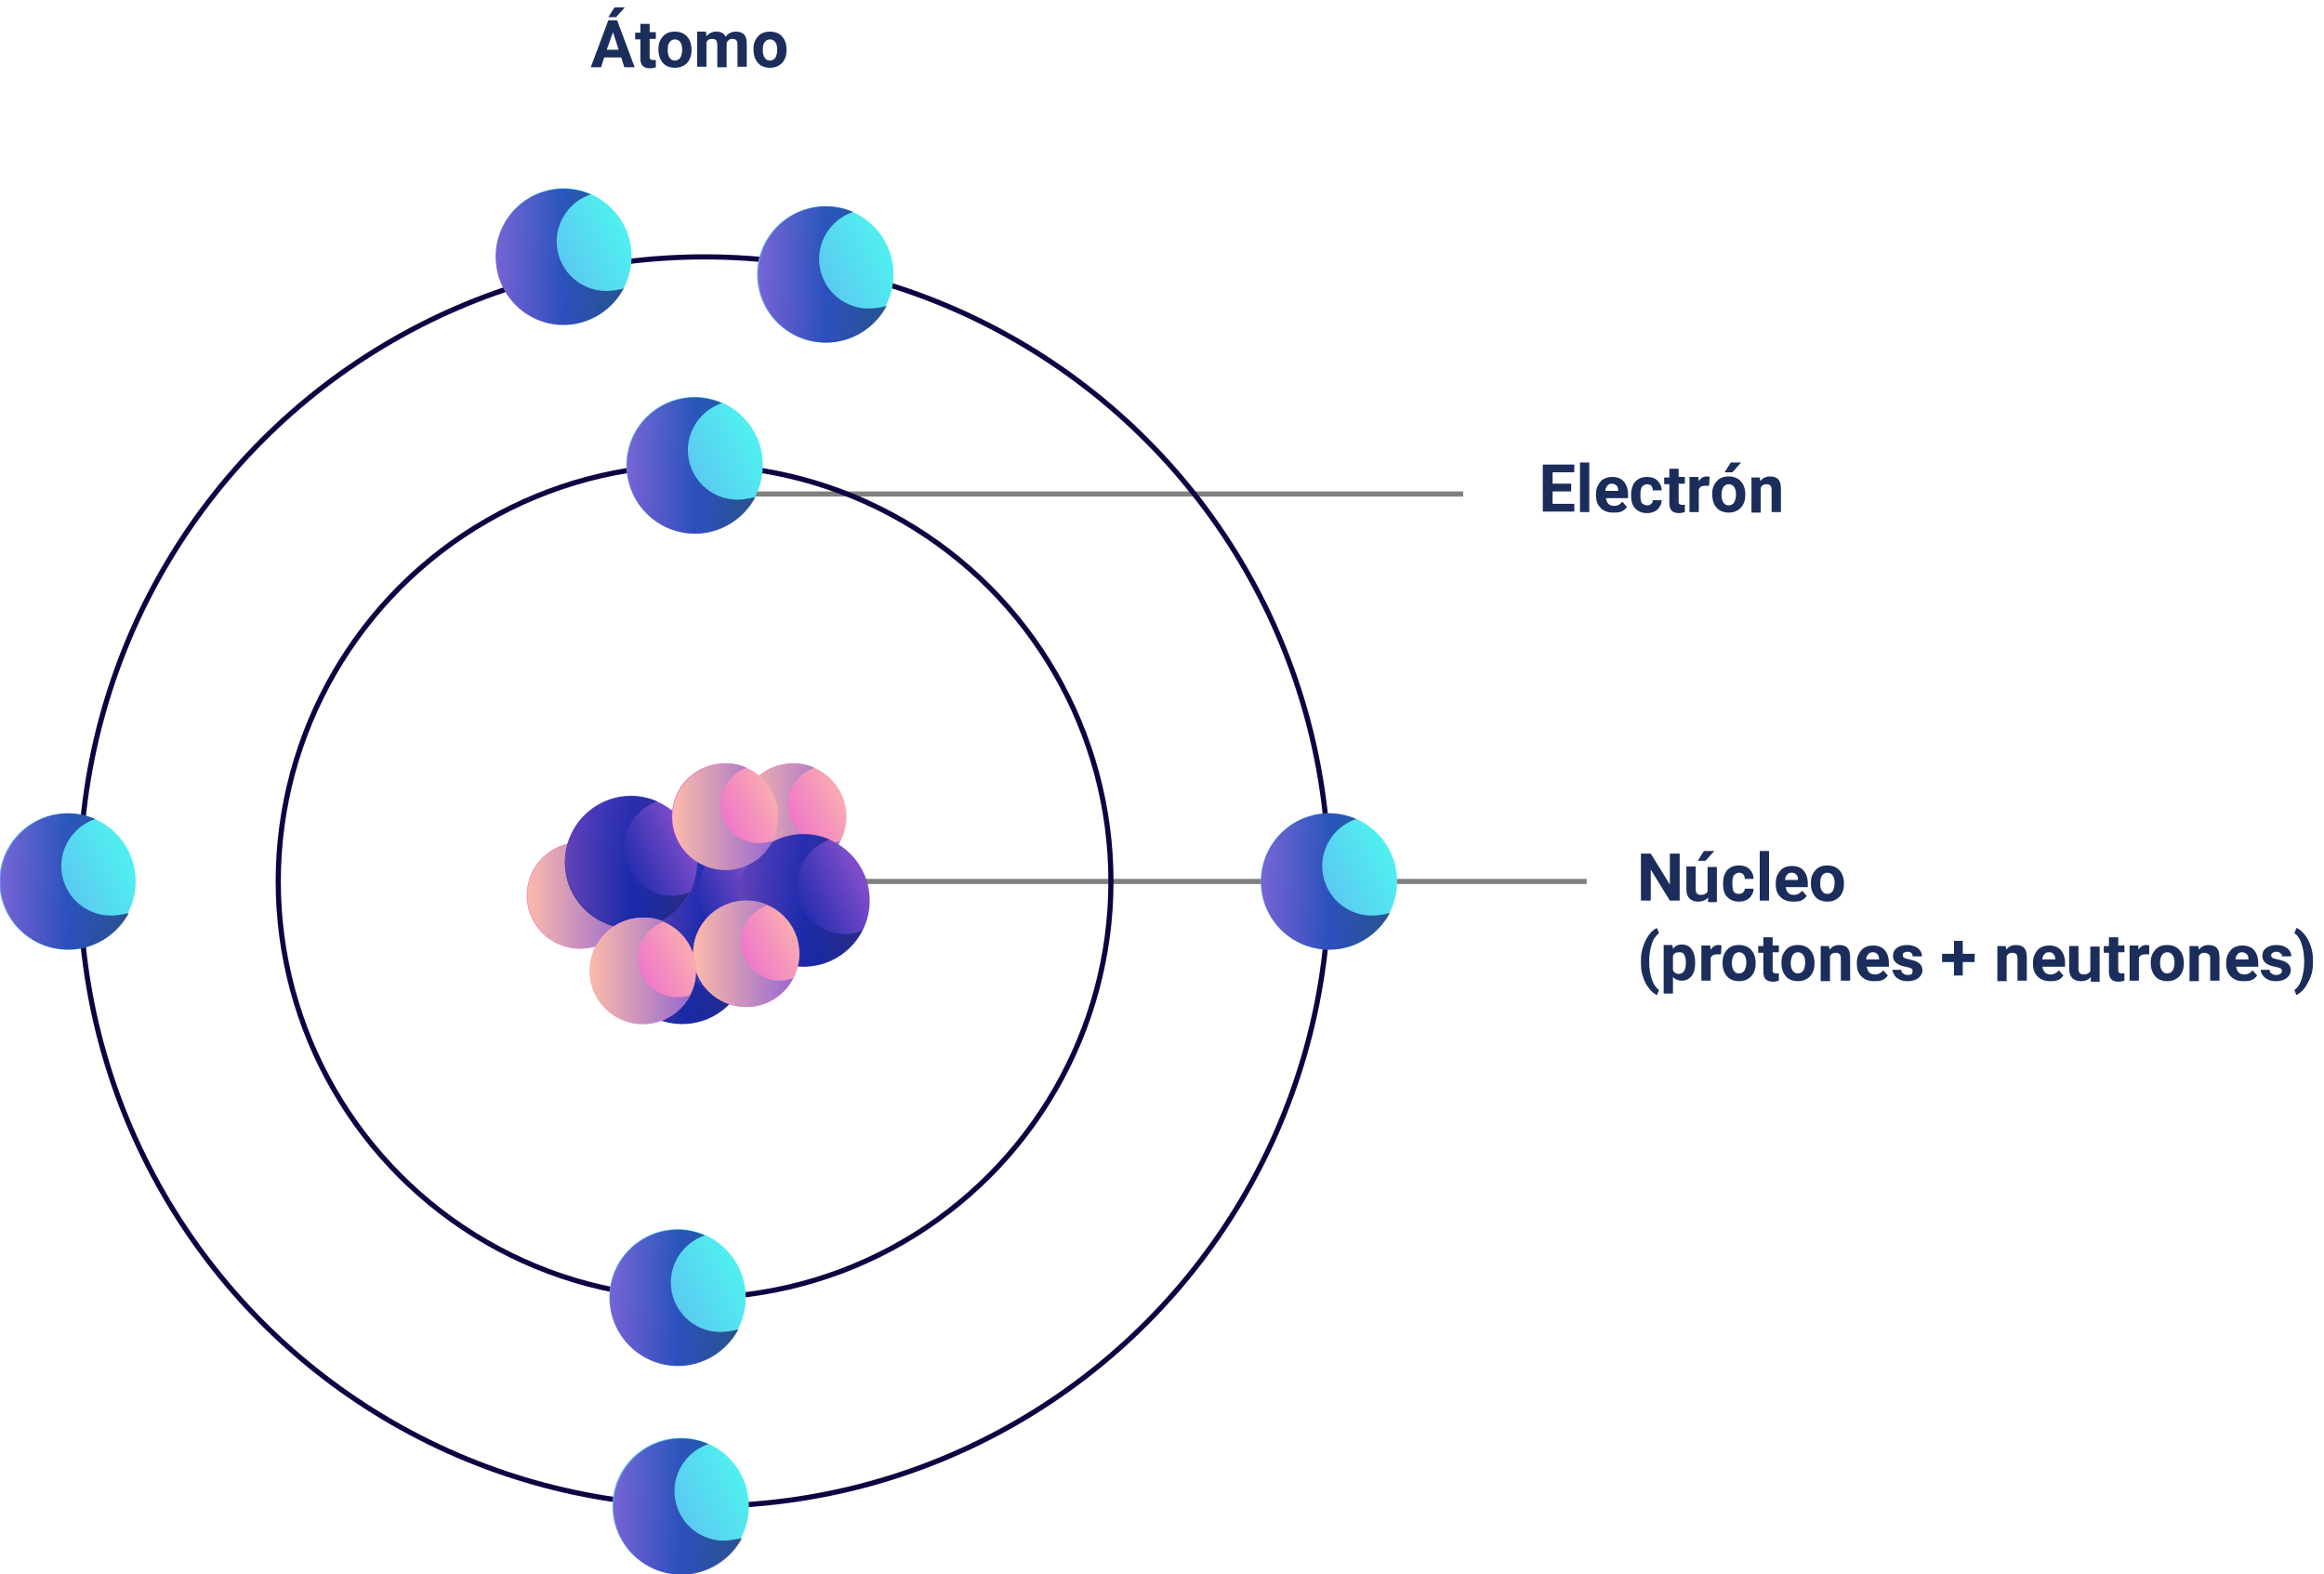 <?xml version="1.0" encoding="utf-8"?>
<!-- Generator: Adobe Illustrator 25.2.3, SVG Export Plug-In . SVG Version: 6.00 Build 0)  -->
<!DOCTYPE svg PUBLIC "-//W3C//DTD SVG 1.1//EN" "http://www.w3.org/Graphics/SVG/1.1/DTD/svg11.dtd">
<svg version="1.1" id="Capa_1" xmlns:x="http://ns.adobe.com/Extensibility/1.0/" xmlns:i="http://ns.adobe.com/AdobeIllustrator/10.0/" xmlns:graph="http://ns.adobe.com/Graphs/1.0/"
	 xmlns="http://www.w3.org/2000/svg" xmlns:xlink="http://www.w3.org/1999/xlink" x="0px" y="0px" viewBox="0 0 449.9 304.7"
	 style="enable-background:new 0 0 449.9 304.7;" xml:space="preserve">
<style type="text/css">
	.st0{enable-background:new    ;}
	.st1{fill:#1B2D5B;}
	.st2{fill:none;stroke:#808080;stroke-miterlimit:10;}
	.st3{fill:none;stroke:#100142;stroke-miterlimit:10;}
	.st4{fill:url(#Trazado_110841_1_);}
	.st5{opacity:0.75;fill:url(#Trazado_110842_1_);enable-background:new    ;}
	.st6{fill:url(#Trazado_110843_1_);}
	.st7{opacity:0.75;fill:url(#Trazado_110844_1_);enable-background:new    ;}
	.st8{fill:url(#Trazado_110845_1_);}
	.st9{opacity:0.75;fill:url(#Trazado_110846_1_);enable-background:new    ;}
	.st10{fill:url(#Trazado_110847_1_);}
	.st11{opacity:0.75;fill:url(#Trazado_110848_1_);enable-background:new    ;}
	.st12{fill:url(#Trazado_110849_1_);}
	.st13{opacity:0.75;fill:url(#Trazado_110850_1_);enable-background:new    ;}
	.st14{fill:url(#Trazado_110851_1_);}
	.st15{opacity:0.75;fill:url(#Trazado_110852_1_);enable-background:new    ;}
	.st16{fill:url(#Trazado_110853_1_);}
	.st17{opacity:0.75;fill:url(#Trazado_110854_1_);enable-background:new    ;}
	.st18{fill:url(#Elipse_4704_1_);}
	.st19{opacity:0.75;fill:url(#Trazado_110855_1_);enable-background:new    ;}
	.st20{fill:url(#Trazado_110856_1_);}
	.st21{fill:url(#Trazado_110857_1_);}
	.st22{fill:url(#Trazado_110858_1_);}
	.st23{fill:url(#Trazado_110859_1_);}
	.st24{fill:url(#Elipse_4705_1_);}
	.st25{opacity:0.75;fill:url(#Trazado_110860_1_);enable-background:new    ;}
	.st26{fill:url(#Elipse_4706_1_);}
	.st27{opacity:0.75;fill:url(#Trazado_110861_1_);enable-background:new    ;}
	.st28{fill:url(#Elipse_4707_1_);}
	.st29{opacity:0.75;fill:url(#Trazado_110862_1_);enable-background:new    ;}
	.st30{fill:url(#Trazado_110863_1_);}
	.st31{fill:url(#Trazado_110864_1_);}
	.st32{fill:url(#Trazado_110865_1_);}
	.st33{fill:url(#Trazado_110866_1_);}
	.st34{fill:url(#Trazado_110867_1_);}
	.st35{fill:url(#Trazado_110868_1_);}
</style>
<g id="Grupo_64305" transform="translate(484.366 -1194.178)">
	<g class="st0">
		<path class="st1" d="M-159.2,1368.5h-1.9l-3.7-6v6h-1.9v-9.1h1.9l3.7,6v-6h1.9V1368.5z"/>
		<path class="st1" d="M-153.7,1367.9c-0.4,0.5-1.1,0.8-1.9,0.8c-0.7,0-1.3-0.2-1.7-0.6c-0.4-0.4-0.6-1-0.6-1.8v-4.4h1.8v4.4
			c0,0.7,0.3,1.1,1,1.1c0.6,0,1-0.2,1.3-0.6v-4.8h1.8v6.8h-1.7L-153.7,1367.9z M-154.5,1358.9h2l-1.7,1.9h-1.5L-154.5,1358.9z"/>
		<path class="st1" d="M-147.7,1367.2c0.3,0,0.6-0.1,0.8-0.3c0.2-0.2,0.3-0.4,0.3-0.7h1.7c0,0.5-0.1,0.9-0.4,1.3
			c-0.2,0.4-0.6,0.7-1,0.9s-0.9,0.3-1.4,0.3c-1,0-1.7-0.3-2.3-0.9c-0.6-0.6-0.8-1.5-0.8-2.6v-0.1c0-1,0.3-1.9,0.8-2.5
			c0.6-0.6,1.3-0.9,2.3-0.9c0.8,0,1.5,0.2,2,0.7c0.5,0.5,0.8,1.1,0.8,1.9h-1.7c0-0.4-0.1-0.6-0.3-0.9c-0.2-0.2-0.5-0.3-0.8-0.3
			c-0.4,0-0.7,0.2-1,0.5c-0.2,0.3-0.3,0.8-0.3,1.5v0.2c0,0.7,0.1,1.2,0.3,1.5C-148.5,1367.1-148.2,1367.2-147.7,1367.2z"/>
		<path class="st1" d="M-141.9,1368.5h-1.8v-9.6h1.8V1368.5z"/>
		<path class="st1" d="M-137.3,1368.7c-1,0-1.8-0.3-2.4-0.9c-0.6-0.6-0.9-1.4-0.9-2.4v-0.2c0-0.7,0.1-1.3,0.4-1.8
			c0.3-0.5,0.6-1,1.1-1.2c0.5-0.3,1-0.4,1.7-0.4c0.9,0,1.7,0.3,2.2,0.9c0.5,0.6,0.8,1.4,0.8,2.5v0.7h-4.3c0.1,0.4,0.2,0.8,0.5,1.1
			s0.7,0.4,1.1,0.4c0.7,0,1.2-0.3,1.6-0.8l0.9,1c-0.3,0.4-0.6,0.7-1.1,0.9S-136.8,1368.7-137.3,1368.7z M-137.5,1363.1
			c-0.4,0-0.7,0.1-0.9,0.4c-0.2,0.2-0.4,0.6-0.4,1h2.5v-0.1c0-0.4-0.1-0.7-0.3-0.9C-136.9,1363.2-137.1,1363.1-137.5,1363.1z"/>
		<path class="st1" d="M-133.8,1365.1c0-0.7,0.1-1.3,0.4-1.8s0.6-0.9,1.1-1.2c0.5-0.3,1.1-0.4,1.7-0.4c0.9,0,1.7,0.3,2.2,0.8
			c0.6,0.6,0.9,1.3,1,2.3l0,0.5c0,1-0.3,1.9-0.9,2.5c-0.6,0.6-1.4,0.9-2.3,0.9s-1.8-0.3-2.3-0.9
			C-133.5,1367.1-133.8,1366.3-133.8,1365.1L-133.8,1365.1z M-132,1365.2c0,0.6,0.1,1.1,0.4,1.5s0.6,0.5,1,0.5c0.4,0,0.8-0.2,1-0.5
			c0.2-0.3,0.4-0.9,0.4-1.6c0-0.6-0.1-1.1-0.4-1.5c-0.2-0.3-0.6-0.5-1-0.5c-0.4,0-0.8,0.2-1,0.5C-131.9,1364-132,1364.5-132,1365.2z
			"/>
	</g>
	<g class="st0">
		<path class="st1" d="M-166.7,1380.2c0-1,0.1-1.9,0.4-2.7c0.3-0.9,0.6-1.6,1.1-2.3c0.5-0.7,1-1.1,1.6-1.4l0.4,1
			c-0.6,0.5-1.1,1.1-1.4,2.1s-0.5,2-0.5,3.3v0.2c0,1.3,0.2,2.4,0.5,3.3c0.3,0.9,0.8,1.7,1.4,2.1l-0.4,1c-0.6-0.3-1.1-0.7-1.6-1.4
			c-0.5-0.6-0.9-1.4-1.1-2.2c-0.3-0.8-0.4-1.7-0.4-2.6V1380.2z"/>
		<path class="st1" d="M-156.2,1380.6c0,1-0.2,1.9-0.7,2.5c-0.5,0.6-1.1,0.9-1.9,0.9c-0.7,0-1.2-0.2-1.7-0.7v3.2h-1.8v-9.4h1.7
			l0.1,0.7c0.4-0.5,1-0.8,1.7-0.8c0.8,0,1.5,0.3,1.9,0.9C-156.4,1378.6-156.2,1379.4-156.2,1380.6L-156.2,1380.6z M-158,1380.5
			c0-0.6-0.1-1.1-0.3-1.5s-0.5-0.5-1-0.5c-0.6,0-1,0.2-1.2,0.7v2.8c0.2,0.4,0.6,0.7,1.2,0.7C-158.4,1382.6-158,1381.9-158,1380.5z"
			/>
		<path class="st1" d="M-151.2,1378.9c-0.2,0-0.5,0-0.7,0c-0.7,0-1.1,0.2-1.3,0.7v4.4h-1.8v-6.8h1.7l0.1,0.8
			c0.4-0.6,0.9-0.9,1.5-0.9c0.2,0,0.4,0,0.6,0.1L-151.2,1378.9z"/>
		<path class="st1" d="M-150.9,1380.5c0-0.7,0.1-1.3,0.4-1.8s0.6-0.9,1.1-1.2c0.5-0.3,1.1-0.4,1.7-0.4c0.9,0,1.7,0.3,2.2,0.8
			c0.6,0.6,0.9,1.3,1,2.3l0,0.5c0,1-0.3,1.9-0.9,2.5c-0.6,0.6-1.4,0.9-2.3,0.9s-1.8-0.3-2.3-0.9
			C-150.6,1382.5-150.9,1381.7-150.9,1380.5L-150.9,1380.5z M-149.1,1380.6c0,0.6,0.1,1.1,0.4,1.5s0.6,0.5,1,0.5
			c0.4,0,0.8-0.2,1-0.5c0.2-0.3,0.4-0.9,0.4-1.6c0-0.6-0.1-1.1-0.4-1.5c-0.2-0.3-0.6-0.5-1-0.5c-0.4,0-0.8,0.2-1,0.5
			C-148.9,1379.4-149.1,1379.9-149.1,1380.6z"/>
		<path class="st1" d="M-141.2,1375.5v1.7h1.2v1.3h-1.2v3.4c0,0.3,0,0.4,0.1,0.5c0.1,0.1,0.3,0.2,0.6,0.2c0.2,0,0.4,0,0.5,0v1.4
			c-0.4,0.1-0.7,0.2-1.1,0.2c-1.3,0-1.9-0.6-1.9-1.9v-3.7h-1v-1.3h1v-1.7H-141.2z"/>
		<path class="st1" d="M-139.5,1380.5c0-0.7,0.1-1.3,0.4-1.8s0.6-0.9,1.1-1.2c0.5-0.3,1.1-0.4,1.7-0.4c0.9,0,1.7,0.3,2.2,0.8
			c0.6,0.6,0.9,1.3,1,2.3l0,0.5c0,1-0.3,1.9-0.9,2.5c-0.6,0.6-1.4,0.9-2.3,0.9s-1.8-0.3-2.3-0.9
			C-139.2,1382.5-139.5,1381.7-139.5,1380.5L-139.5,1380.5z M-137.7,1380.6c0,0.6,0.1,1.1,0.4,1.5s0.6,0.5,1,0.5
			c0.4,0,0.8-0.2,1-0.5c0.2-0.3,0.4-0.9,0.4-1.6c0-0.6-0.1-1.1-0.4-1.5c-0.2-0.3-0.6-0.5-1-0.5c-0.4,0-0.8,0.2-1,0.5
			C-137.5,1379.4-137.7,1379.9-137.7,1380.6z"/>
		<path class="st1" d="M-130.3,1377.2l0.1,0.8c0.5-0.6,1.1-0.9,1.9-0.9c0.7,0,1.3,0.2,1.6,0.6c0.4,0.4,0.5,1.1,0.5,1.9v4.4h-1.8
			v-4.3c0-0.4-0.1-0.7-0.2-0.8c-0.2-0.2-0.4-0.3-0.8-0.3c-0.5,0-0.9,0.2-1.1,0.7v4.8h-1.8v-6.8H-130.3z"/>
		<path class="st1" d="M-121.6,1384.1c-1,0-1.8-0.3-2.4-0.9c-0.6-0.6-0.9-1.4-0.9-2.4v-0.2c0-0.7,0.1-1.3,0.4-1.8
			c0.3-0.5,0.6-1,1.1-1.2c0.5-0.3,1-0.4,1.7-0.4c0.9,0,1.7,0.3,2.2,0.9c0.5,0.6,0.8,1.4,0.8,2.5v0.7h-4.3c0.1,0.4,0.2,0.8,0.5,1.1
			s0.7,0.4,1.1,0.4c0.7,0,1.2-0.3,1.6-0.8l0.9,1c-0.3,0.4-0.6,0.7-1.1,0.9S-121.1,1384.1-121.6,1384.1z M-121.8,1378.5
			c-0.4,0-0.7,0.1-0.9,0.4c-0.2,0.2-0.4,0.6-0.4,1h2.5v-0.1c0-0.4-0.1-0.7-0.3-0.9C-121.2,1378.6-121.4,1378.5-121.8,1378.5z"/>
		<path class="st1" d="M-114.1,1382.1c0-0.2-0.1-0.4-0.3-0.5c-0.2-0.1-0.6-0.2-1.1-0.3c-1.6-0.3-2.4-1-2.4-2.1
			c0-0.6,0.2-1.1,0.7-1.5c0.5-0.4,1.2-0.6,2-0.6c0.9,0,1.5,0.2,2.1,0.6c0.5,0.4,0.8,0.9,0.8,1.6h-1.8c0-0.3-0.1-0.5-0.2-0.6
			c-0.2-0.2-0.4-0.3-0.8-0.3c-0.3,0-0.5,0.1-0.7,0.2s-0.2,0.3-0.2,0.5c0,0.2,0.1,0.4,0.3,0.5c0.2,0.1,0.5,0.2,1,0.3s0.8,0.2,1.1,0.3
			c1,0.4,1.4,1,1.4,1.8c0,0.6-0.3,1.1-0.8,1.5c-0.5,0.4-1.2,0.6-2.1,0.6c-0.6,0-1.1-0.1-1.5-0.3c-0.4-0.2-0.8-0.5-1-0.8
			c-0.2-0.4-0.4-0.7-0.4-1.1h1.7c0,0.3,0.1,0.6,0.4,0.7c0.2,0.2,0.5,0.3,0.9,0.3c0.3,0,0.6-0.1,0.8-0.2
			C-114.2,1382.5-114.1,1382.3-114.1,1382.1z"/>
		<path class="st1" d="M-104.4,1378.8h2.3v1.6h-2.3v2.6h-1.7v-2.6h-2.3v-1.6h2.3v-2.5h1.7V1378.8z"/>
		<path class="st1" d="M-96.1,1377.2l0.1,0.8c0.5-0.6,1.1-0.9,1.9-0.9c0.7,0,1.3,0.2,1.6,0.6c0.4,0.4,0.5,1.1,0.5,1.9v4.4h-1.8v-4.3
			c0-0.4-0.1-0.7-0.2-0.8c-0.2-0.2-0.4-0.3-0.8-0.3c-0.5,0-0.9,0.2-1.1,0.7v4.8h-1.8v-6.8H-96.1z"/>
		<path class="st1" d="M-87.5,1384.1c-1,0-1.8-0.3-2.4-0.9c-0.6-0.6-0.9-1.4-0.9-2.4v-0.2c0-0.7,0.1-1.3,0.4-1.8
			c0.3-0.5,0.6-1,1.1-1.2c0.5-0.3,1-0.4,1.7-0.4c0.9,0,1.7,0.3,2.2,0.9c0.5,0.6,0.8,1.4,0.8,2.5v0.7H-89c0.1,0.4,0.2,0.8,0.5,1.1
			s0.7,0.4,1.1,0.4c0.7,0,1.2-0.3,1.6-0.8l0.9,1c-0.3,0.4-0.6,0.7-1.1,0.9S-86.9,1384.1-87.5,1384.1z M-87.7,1378.5
			c-0.4,0-0.7,0.1-0.9,0.4c-0.2,0.2-0.4,0.6-0.4,1h2.5v-0.1c0-0.4-0.1-0.7-0.3-0.9C-87,1378.6-87.3,1378.5-87.7,1378.5z"/>
		<path class="st1" d="M-79.6,1383.3c-0.4,0.5-1.1,0.8-1.9,0.8c-0.7,0-1.3-0.2-1.7-0.6c-0.4-0.4-0.6-1-0.6-1.8v-4.4h1.8v4.4
			c0,0.7,0.3,1.1,1,1.1c0.6,0,1-0.2,1.3-0.6v-4.8h1.8v6.8h-1.7L-79.6,1383.3z"/>
		<path class="st1" d="M-74.3,1375.5v1.7h1.2v1.3h-1.2v3.4c0,0.3,0,0.4,0.1,0.5c0.1,0.1,0.3,0.2,0.6,0.2c0.2,0,0.4,0,0.5,0v1.4
			c-0.4,0.1-0.7,0.2-1.1,0.2c-1.3,0-1.9-0.6-1.9-1.9v-3.7h-1v-1.3h1v-1.7H-74.3z"/>
		<path class="st1" d="M-68.3,1378.9c-0.2,0-0.5,0-0.7,0c-0.7,0-1.1,0.2-1.3,0.7v4.4h-1.8v-6.8h1.7l0,0.8c0.4-0.6,0.9-0.9,1.5-0.9
			c0.2,0,0.4,0,0.6,0.1L-68.3,1378.9z"/>
		<path class="st1" d="M-68,1380.5c0-0.7,0.1-1.3,0.4-1.8c0.3-0.5,0.6-0.9,1.1-1.2c0.5-0.3,1.1-0.4,1.7-0.4c0.9,0,1.7,0.3,2.2,0.8
			c0.6,0.6,0.9,1.3,1,2.3l0,0.5c0,1-0.3,1.9-0.9,2.5c-0.6,0.6-1.4,0.9-2.3,0.9s-1.8-0.3-2.3-0.9C-67.7,1382.5-68,1381.7-68,1380.5
			L-68,1380.5z M-66.2,1380.6c0,0.6,0.1,1.1,0.4,1.5s0.6,0.5,1,0.5c0.4,0,0.8-0.2,1-0.5c0.2-0.3,0.4-0.9,0.4-1.6
			c0-0.6-0.1-1.1-0.4-1.5c-0.2-0.3-0.6-0.5-1-0.5c-0.4,0-0.8,0.2-1,0.5C-66.1,1379.4-66.2,1379.9-66.2,1380.6z"/>
		<path class="st1" d="M-58.8,1377.2l0.1,0.8c0.5-0.6,1.1-0.9,1.9-0.9c0.7,0,1.3,0.2,1.6,0.6c0.4,0.4,0.5,1.1,0.5,1.9v4.4h-1.8v-4.3
			c0-0.4-0.1-0.7-0.3-0.8s-0.4-0.3-0.8-0.3c-0.5,0-0.9,0.2-1.1,0.7v4.8h-1.8v-6.8H-58.8z"/>
		<path class="st1" d="M-50.1,1384.1c-1,0-1.8-0.3-2.4-0.9c-0.6-0.6-0.9-1.4-0.9-2.4v-0.2c0-0.7,0.1-1.3,0.4-1.8
			c0.3-0.5,0.6-1,1.1-1.2c0.5-0.3,1-0.4,1.7-0.4c0.9,0,1.7,0.3,2.2,0.9s0.8,1.4,0.8,2.5v0.7h-4.3c0.1,0.4,0.2,0.8,0.5,1.1
			c0.3,0.3,0.7,0.4,1.1,0.4c0.7,0,1.2-0.3,1.6-0.8l0.9,1c-0.3,0.4-0.6,0.7-1.1,0.9S-49.6,1384.1-50.1,1384.1z M-50.3,1378.5
			c-0.4,0-0.7,0.1-0.9,0.4c-0.2,0.2-0.4,0.6-0.4,1h2.5v-0.1c0-0.4-0.1-0.7-0.3-0.9C-49.7,1378.6-50,1378.5-50.3,1378.5z"/>
		<path class="st1" d="M-42.6,1382.1c0-0.2-0.1-0.4-0.3-0.5c-0.2-0.1-0.6-0.2-1.1-0.3c-1.6-0.3-2.4-1-2.4-2.1c0-0.6,0.2-1.1,0.7-1.5
			c0.5-0.4,1.2-0.6,2-0.6c0.9,0,1.5,0.2,2.1,0.6c0.5,0.4,0.8,0.9,0.8,1.6h-1.8c0-0.3-0.1-0.5-0.3-0.6c-0.2-0.2-0.4-0.3-0.8-0.3
			c-0.3,0-0.5,0.1-0.7,0.2s-0.3,0.3-0.3,0.5c0,0.2,0.1,0.4,0.3,0.5s0.5,0.2,1,0.3s0.8,0.2,1.1,0.3c1,0.4,1.4,1,1.4,1.8
			c0,0.6-0.3,1.1-0.8,1.5c-0.5,0.4-1.2,0.6-2.1,0.6c-0.6,0-1.1-0.1-1.5-0.3c-0.4-0.2-0.8-0.5-1-0.8c-0.3-0.4-0.4-0.7-0.4-1.1h1.7
			c0,0.3,0.1,0.6,0.4,0.7c0.2,0.2,0.5,0.3,0.9,0.3c0.3,0,0.6-0.1,0.8-0.2C-42.7,1382.5-42.6,1382.3-42.6,1382.1z"/>
		<path class="st1" d="M-36.6,1380.4c0,0.9-0.1,1.9-0.4,2.7s-0.7,1.6-1.2,2.3c-0.5,0.7-1.1,1.1-1.6,1.4l-0.4-1
			c0.6-0.4,1.1-1.1,1.4-2.1s0.5-2,0.5-3.2v-0.3c0-1.2-0.2-2.4-0.5-3.3c-0.3-1-0.8-1.7-1.4-2.1l0.4-1c0.6,0.2,1.1,0.7,1.6,1.3
			s0.9,1.4,1.2,2.3c0.3,0.9,0.4,1.8,0.4,2.7V1380.4z"/>
	</g>
	<g class="st0">
		<path class="st1" d="M-180.2,1289.3h-3.6v2.4h4.2v1.5h-6.1v-9.1h6.1v1.5h-4.2v2.2h3.6V1289.3z"/>
		<path class="st1" d="M-176.7,1293.3h-1.8v-9.6h1.8V1293.3z"/>
		<path class="st1" d="M-172.1,1293.4c-1,0-1.8-0.3-2.4-0.9c-0.6-0.6-0.9-1.4-0.9-2.4v-0.2c0-0.7,0.1-1.3,0.4-1.8
			c0.3-0.5,0.6-1,1.1-1.2c0.5-0.3,1-0.4,1.7-0.4c0.9,0,1.7,0.3,2.2,0.9c0.5,0.6,0.8,1.4,0.8,2.5v0.7h-4.3c0.1,0.4,0.2,0.8,0.5,1.1
			s0.7,0.4,1.1,0.4c0.7,0,1.2-0.3,1.6-0.8l0.9,1c-0.3,0.4-0.6,0.7-1.1,0.9S-171.5,1293.4-172.1,1293.4z M-172.3,1287.8
			c-0.4,0-0.7,0.1-0.9,0.4c-0.2,0.2-0.4,0.6-0.4,1h2.5v-0.1c0-0.4-0.1-0.7-0.3-0.9C-171.6,1288-171.9,1287.8-172.3,1287.8z"/>
		<path class="st1" d="M-165.5,1292c0.3,0,0.6-0.1,0.8-0.3c0.2-0.2,0.3-0.4,0.3-0.7h1.7c0,0.5-0.1,0.9-0.4,1.3
			c-0.2,0.4-0.6,0.7-1,0.9s-0.9,0.3-1.4,0.3c-1,0-1.7-0.3-2.3-0.9c-0.6-0.6-0.8-1.5-0.8-2.6v-0.1c0-1,0.3-1.9,0.8-2.5
			c0.6-0.6,1.3-0.9,2.3-0.9c0.8,0,1.5,0.2,2,0.7c0.5,0.5,0.8,1.1,0.8,1.9h-1.7c0-0.4-0.1-0.6-0.3-0.9c-0.2-0.2-0.5-0.3-0.8-0.3
			c-0.4,0-0.7,0.2-1,0.5c-0.2,0.3-0.3,0.8-0.3,1.5v0.2c0,0.7,0.1,1.2,0.3,1.5C-166.2,1291.8-165.9,1292-165.5,1292z"/>
		<path class="st1" d="M-159.4,1284.8v1.7h1.2v1.3h-1.2v3.4c0,0.3,0,0.4,0.1,0.5c0.1,0.1,0.3,0.2,0.6,0.2c0.2,0,0.4,0,0.5,0v1.4
			c-0.4,0.1-0.7,0.2-1.1,0.2c-1.3,0-1.9-0.6-1.9-1.9v-3.7h-1v-1.3h1v-1.7H-159.4z"/>
		<path class="st1" d="M-153.5,1288.2c-0.2,0-0.5,0-0.7,0c-0.7,0-1.1,0.2-1.3,0.7v4.4h-1.8v-6.8h1.7l0.1,0.8
			c0.4-0.6,0.9-0.9,1.5-0.9c0.2,0,0.4,0,0.6,0.1L-153.5,1288.2z"/>
		<path class="st1" d="M-152.9,1289.8c0-0.7,0.1-1.3,0.4-1.8s0.6-0.9,1.1-1.2c0.5-0.3,1.1-0.4,1.7-0.4c0.9,0,1.7,0.3,2.2,0.8
			c0.6,0.6,0.9,1.3,1,2.3l0,0.5c0,1-0.3,1.9-0.9,2.5c-0.6,0.6-1.4,0.9-2.3,0.9s-1.8-0.3-2.3-0.9
			C-152.6,1291.9-152.9,1291-152.9,1289.8L-152.9,1289.8z M-151.1,1290c0,0.6,0.1,1.1,0.4,1.5s0.6,0.5,1,0.5c0.4,0,0.8-0.2,1-0.5
			c0.2-0.3,0.4-0.9,0.4-1.6c0-0.6-0.1-1.1-0.4-1.5c-0.2-0.3-0.6-0.5-1-0.5c-0.4,0-0.8,0.2-1,0.5
			C-150.9,1288.7-151.1,1289.2-151.1,1290z M-149.3,1283.7h2l-1.7,1.9h-1.5L-149.3,1283.7z"/>
		<path class="st1" d="M-143.7,1286.5l0.1,0.8c0.5-0.6,1.1-0.9,1.9-0.9c0.7,0,1.3,0.2,1.6,0.6c0.4,0.4,0.5,1.1,0.5,1.9v4.4h-1.8
			v-4.3c0-0.4-0.1-0.7-0.2-0.8c-0.2-0.2-0.4-0.3-0.8-0.3c-0.5,0-0.9,0.2-1.1,0.7v4.8h-1.8v-6.8H-143.7z"/>
	</g>
	<g class="st0">
		<path class="st1" d="M-364.1,1205.3h-3.3l-0.6,1.9h-2l3.4-9.1h1.7l3.4,9.1h-2L-364.1,1205.3z M-366.9,1203.8h2.3l-1.1-3.4
			L-366.9,1203.8z M-365.4,1195.6h2l-1.7,1.9h-1.5L-365.4,1195.6z"/>
		<path class="st1" d="M-358.6,1198.7v1.7h1.2v1.3h-1.2v3.4c0,0.3,0,0.4,0.1,0.5s0.3,0.2,0.6,0.2c0.2,0,0.4,0,0.5,0v1.4
			c-0.4,0.1-0.7,0.2-1.1,0.2c-1.3,0-1.9-0.6-1.9-1.9v-3.7h-1v-1.3h1v-1.7H-358.6z"/>
		<path class="st1" d="M-356.9,1203.7c0-0.7,0.1-1.3,0.4-1.8c0.3-0.5,0.6-0.9,1.1-1.2s1.1-0.4,1.7-0.4c0.9,0,1.7,0.3,2.2,0.8
			c0.6,0.6,0.9,1.3,1,2.3l0,0.5c0,1-0.3,1.9-0.9,2.5c-0.6,0.6-1.4,0.9-2.3,0.9s-1.8-0.3-2.3-0.9
			C-356.6,1205.7-356.9,1204.9-356.9,1203.7L-356.9,1203.7z M-355.1,1203.9c0,0.6,0.1,1.1,0.4,1.5s0.6,0.5,1,0.5
			c0.4,0,0.8-0.2,1-0.5c0.2-0.3,0.4-0.9,0.4-1.6c0-0.6-0.1-1.1-0.4-1.5c-0.2-0.3-0.6-0.5-1-0.5c-0.4,0-0.8,0.2-1,0.5
			C-355,1202.6-355.1,1203.1-355.1,1203.9z"/>
		<path class="st1" d="M-347.7,1200.4l0.1,0.8c0.5-0.6,1.1-0.9,1.9-0.9c0.9,0,1.5,0.3,1.8,1c0.5-0.7,1.2-1,2-1
			c0.7,0,1.3,0.2,1.6,0.6c0.4,0.4,0.5,1.1,0.5,1.9v4.3h-1.8v-4.3c0-0.4-0.1-0.7-0.2-0.8c-0.2-0.2-0.4-0.3-0.8-0.3
			c-0.5,0-0.9,0.3-1.1,0.8l0,4.7h-1.8v-4.3c0-0.4-0.1-0.7-0.2-0.9c-0.2-0.2-0.4-0.3-0.8-0.3c-0.5,0-0.9,0.2-1.1,0.6v4.8h-1.8v-6.8
			H-347.7z"/>
		<path class="st1" d="M-338.5,1203.7c0-0.7,0.1-1.3,0.4-1.8c0.3-0.5,0.6-0.9,1.1-1.2s1.1-0.4,1.7-0.4c0.9,0,1.7,0.3,2.2,0.8
			c0.6,0.6,0.9,1.3,1,2.3l0,0.5c0,1-0.3,1.9-0.9,2.5c-0.6,0.6-1.4,0.9-2.3,0.9s-1.8-0.3-2.3-0.9
			C-338.2,1205.7-338.5,1204.9-338.5,1203.7L-338.5,1203.7z M-336.7,1203.9c0,0.6,0.1,1.1,0.4,1.5s0.6,0.5,1,0.5
			c0.4,0,0.8-0.2,1-0.5c0.2-0.3,0.4-0.9,0.4-1.6c0-0.6-0.1-1.1-0.4-1.5c-0.2-0.3-0.6-0.5-1-0.5c-0.4,0-0.8,0.2-1,0.5
			C-336.6,1202.6-336.7,1203.1-336.7,1203.9z"/>
	</g>
	<line id="Línea_322" class="st2" x1="-341.6" y1="1289.8" x2="-201.1" y2="1289.8"/>
	<line id="Línea_323" class="st2" x1="-317.8" y1="1364.8" x2="-177.2" y2="1364.8"/>
	<circle id="Elipse_4702" class="st3" cx="-348" cy="1364.8" r="120.9"/>
	<circle id="Elipse_4703" class="st3" cx="-349.9" cy="1364.8" r="80.6"/>
	<g id="Grupo_64288">
		
			<linearGradient id="Trazado_110841_1_" gradientUnits="userSpaceOnUse" x1="-496.924" y1="1929.888" x2="-497.862" y2="1929.424" gradientTransform="matrix(26.306 0 0 -26.305 12732.966 52044.438)">
			<stop  offset="0" style="stop-color:#50EEEF"/>
			<stop  offset="1" style="stop-color:#68A2F4"/>
		</linearGradient>
		<path id="Trazado_110841" class="st4" d="M-336.7,1284.2c0,7.3-5.9,13.2-13.2,13.2c0,0,0,0,0,0c-7.3,0-13.2-5.9-13.2-13.2
			c0,0,0,0,0,0c0-7.3,5.9-13.2,13.2-13.2S-336.7,1276.9-336.7,1284.2z"/>
		
			<linearGradient id="Trazado_110842_1_" gradientUnits="userSpaceOnUse" x1="-497.803" y1="1929.685" x2="-496.803" y2="1929.685" gradientTransform="matrix(24.844 0 0 -26.305 12004.365 52044.676)">
			<stop  offset="0" style="stop-color:#7D4CCA"/>
			<stop  offset="0.529" style="stop-color:#1B2AAB"/>
			<stop  offset="1" style="stop-color:#17256E"/>
		</linearGradient>
		<path id="Trazado_110842" class="st5" d="M-341.6,1290.9c-5.3,0-9.6-4.3-9.6-9.6c0,0,0,0,0,0c0-4.1,2.7-7.8,6.6-9.1
			c-1.7-0.7-3.4-1.1-5.2-1.1c-7.3,0-13.2,5.9-13.2,13.2c0,7.3,5.9,13.2,13.2,13.2c0,0,0,0,0,0c4.9,0,9.4-2.8,11.7-7.1
			C-339.3,1290.6-340.4,1290.9-341.6,1290.9z"/>
	</g>
	<g id="Grupo_64289">
		
			<linearGradient id="Trazado_110843_1_" gradientUnits="userSpaceOnUse" x1="-496.924" y1="1929.888" x2="-497.862" y2="1929.424" gradientTransform="matrix(26.309 0 0 -26.305 12709.054 52004.316)">
			<stop  offset="0" style="stop-color:#50EEEF"/>
			<stop  offset="1" style="stop-color:#68A2F4"/>
		</linearGradient>
		<path id="Trazado_110843" class="st6" d="M-362.1,1243.8c0,7.3-5.9,13.2-13.1,13.2c0,0,0,0,0,0c-7.3,0-13.2-5.9-13.2-13.2
			c0,0,0,0,0,0c0-7.3,5.9-13.2,13.2-13.2C-368,1230.7-362.1,1236.6-362.1,1243.8z"/>
		
			<linearGradient id="Trazado_110844_1_" gradientUnits="userSpaceOnUse" x1="-497.803" y1="1929.686" x2="-496.803" y2="1929.686" gradientTransform="matrix(24.843 0 0 -26.307 11978.478 52008.355)">
			<stop  offset="0" style="stop-color:#7D4CCA"/>
			<stop  offset="0.529" style="stop-color:#1B2AAB"/>
			<stop  offset="1" style="stop-color:#17256E"/>
		</linearGradient>
		<path id="Trazado_110844" class="st7" d="M-367,1250.5c-5.3,0-9.6-4.3-9.6-9.6c0-4.1,2.7-7.8,6.6-9.1c-1.7-0.7-3.4-1.1-5.2-1.1
			c-7.3,0-13.2,5.9-13.2,13.2c0,7.3,5.9,13.2,13.1,13.2c0,0,0,0,0,0c4.9,0,9.4-2.8,11.7-7.1C-364.7,1250.3-365.8,1250.5-367,1250.5z
			"/>
	</g>
	<g id="Grupo_64290">
		
			<linearGradient id="Trazado_110845_1_" gradientUnits="userSpaceOnUse" x1="-496.924" y1="1929.888" x2="-497.862" y2="1929.424" gradientTransform="matrix(26.306 0 0 -26.305 12758.359 52007.52)">
			<stop  offset="0" style="stop-color:#50EEEF"/>
			<stop  offset="1" style="stop-color:#68A2F4"/>
		</linearGradient>
		<path id="Trazado_110845" class="st8" d="M-311.4,1247.3c0,7.3-5.9,13.2-13.2,13.2c0,0,0,0,0,0c-7.3,0-13.2-5.9-13.2-13.2
			c0,0,0,0,0,0c0-7.3,5.9-13.2,13.2-13.2S-311.4,1240-311.4,1247.3z"/>
		
			<linearGradient id="Trazado_110846_1_" gradientUnits="userSpaceOnUse" x1="-497.803" y1="1929.685" x2="-496.803" y2="1929.685" gradientTransform="matrix(24.844 0 0 -26.305 12029.765 52007.758)">
			<stop  offset="0" style="stop-color:#7D4CCA"/>
			<stop  offset="0.529" style="stop-color:#1B2AAB"/>
			<stop  offset="1" style="stop-color:#17256E"/>
		</linearGradient>
		<path id="Trazado_110846" class="st9" d="M-316.2,1253.9c-5.3,0-9.6-4.3-9.6-9.6c0-4.1,2.7-7.8,6.6-9.1c-1.7-0.7-3.4-1.1-5.2-1.1
			c-7.3,0-13.2,5.9-13.2,13.2c0,7.3,5.9,13.2,13.2,13.2c0,0,0,0,0,0c4.9,0,9.4-2.8,11.7-7.1C-313.9,1253.7-315,1253.9-316.2,1253.9z
			"/>
	</g>
	<g id="Grupo_64291">
		
			<linearGradient id="Trazado_110847_1_" gradientUnits="userSpaceOnUse" x1="-496.924" y1="1929.888" x2="-497.862" y2="1929.424" gradientTransform="matrix(26.306 0 0 -26.306 12729.696 52207.477)">
			<stop  offset="0" style="stop-color:#50EEEF"/>
			<stop  offset="1" style="stop-color:#68A2F4"/>
		</linearGradient>
		<path id="Trazado_110847" class="st10" d="M-340,1445.3c0,7.3-5.9,13.2-13.2,13.2s-13.2-5.9-13.2-13.2c0-7.3,5.9-13.2,13.2-13.2
			S-340,1438.1-340,1445.3z"/>
		
			<linearGradient id="Trazado_110848_1_" gradientUnits="userSpaceOnUse" x1="-497.803" y1="1929.686" x2="-496.803" y2="1929.686" gradientTransform="matrix(24.844 0 0 -26.306 12001.082 52207.715)">
			<stop  offset="0" style="stop-color:#7D4CCA"/>
			<stop  offset="0.529" style="stop-color:#1B2AAB"/>
			<stop  offset="1" style="stop-color:#17256E"/>
		</linearGradient>
		<path id="Trazado_110848" class="st11" d="M-344.9,1452c-5.3,0-9.6-4.3-9.6-9.6c0-4.1,2.7-7.8,6.6-9.1c-1.7-0.7-3.4-1.1-5.2-1.1
			c-7.3,0-13.2,5.9-13.2,13.2c0,7.3,5.9,13.2,13.2,13.2c4.9,0,9.4-2.8,11.7-7.1C-342.6,1451.8-343.7,1452-344.9,1452z"/>
	</g>
	<g id="Grupo_64292">
		
			<linearGradient id="Trazado_110849_1_" gradientUnits="userSpaceOnUse" x1="-496.924" y1="1929.888" x2="-497.862" y2="1929.424" gradientTransform="matrix(26.306 0 0 -26.306 12730.329 52247.84)">
			<stop  offset="0" style="stop-color:#50EEEF"/>
			<stop  offset="1" style="stop-color:#68A2F4"/>
		</linearGradient>
		<path id="Trazado_110849" class="st12" d="M-339.4,1485.7c0,7.3-5.9,13.2-13.2,13.2s-13.2-5.9-13.2-13.2c0-7.3,5.9-13.2,13.2-13.2
			S-339.4,1478.4-339.4,1485.7z"/>
		
			<linearGradient id="Trazado_110850_1_" gradientUnits="userSpaceOnUse" x1="-497.803" y1="1929.686" x2="-496.803" y2="1929.686" gradientTransform="matrix(24.844 0 0 -26.306 12001.73 52248.078)">
			<stop  offset="0" style="stop-color:#7D4CCA"/>
			<stop  offset="0.529" style="stop-color:#1B2AAB"/>
			<stop  offset="1" style="stop-color:#17256E"/>
		</linearGradient>
		<path id="Trazado_110850" class="st13" d="M-344.2,1492.4c-5.3,0-9.6-4.3-9.6-9.6c0-4.1,2.7-7.8,6.6-9.1c-1.7-0.7-3.4-1.1-5.2-1.1
			c-7.3,0-13.2,5.9-13.2,13.2c0,7.3,5.9,13.2,13.2,13.2c4.9,0,9.4-2.8,11.7-7.1C-341.9,1492.1-343.1,1492.4-344.2,1492.4z"/>
	</g>
	<g id="Grupo_64293">
		
			<linearGradient id="Trazado_110851_1_" gradientUnits="userSpaceOnUse" x1="-496.924" y1="1929.888" x2="-497.862" y2="1929.424" gradientTransform="matrix(26.305 0 0 -26.305 12611.147 52125.008)">
			<stop  offset="0" style="stop-color:#50EEEF"/>
			<stop  offset="1" style="stop-color:#68A2F4"/>
		</linearGradient>
		<path id="Trazado_110851" class="st14" d="M-458.1,1364.8c0,7.3-5.9,13.2-13.2,13.2c-7.3,0-13.2-5.9-13.2-13.2c0,0,0,0,0,0
			c0-7.3,5.9-13.2,13.2-13.2C-464,1351.6-458.1,1357.5-458.1,1364.8C-458.1,1364.8-458.1,1364.8-458.1,1364.8z"/>
		
			<linearGradient id="Trazado_110852_1_" gradientUnits="userSpaceOnUse" x1="-497.803" y1="1929.685" x2="-496.803" y2="1929.685" gradientTransform="matrix(24.844 0 0 -26.305 11883.036 52125.246)">
			<stop  offset="0" style="stop-color:#7D4CCA"/>
			<stop  offset="0.529" style="stop-color:#1B2AAB"/>
			<stop  offset="1" style="stop-color:#17256E"/>
		</linearGradient>
		<path id="Trazado_110852" class="st15" d="M-462.9,1371.4c-5.3,0-9.6-4.3-9.6-9.6c0,0,0,0,0,0c0-4.1,2.7-7.8,6.6-9.1
			c-1.7-0.7-3.4-1.1-5.2-1.1c-7.3,0-13.2,5.9-13.2,13.2c0,7.3,5.9,13.2,13.2,13.2c0,0,0,0,0,0c4.9,0,9.4-2.8,11.7-7.1
			C-460.6,1371.2-461.8,1371.4-462.9,1371.4z"/>
	</g>
	<g id="Grupo_64294">
		
			<linearGradient id="Trazado_110853_1_" gradientUnits="userSpaceOnUse" x1="-496.924" y1="1929.888" x2="-497.862" y2="1929.424" gradientTransform="matrix(26.306 0 0 -26.305 12855.81 52125.008)">
			<stop  offset="0" style="stop-color:#50EEEF"/>
			<stop  offset="1" style="stop-color:#68A2F4"/>
		</linearGradient>
		<path id="Trazado_110853" class="st16" d="M-213.9,1364.8c0,7.3-5.9,13.2-13.2,13.2s-13.2-5.9-13.2-13.2c0-7.3,5.9-13.2,13.2-13.2
			c0,0,0,0,0,0C-219.8,1351.6-213.9,1357.5-213.9,1364.8C-213.9,1364.8-213.9,1364.8-213.9,1364.8z"/>
		
			<linearGradient id="Trazado_110854_1_" gradientUnits="userSpaceOnUse" x1="-497.803" y1="1929.685" x2="-496.803" y2="1929.685" gradientTransform="matrix(24.844 0 0 -26.305 12127.196 52125.246)">
			<stop  offset="0" style="stop-color:#7D4CCA"/>
			<stop  offset="0.529" style="stop-color:#1B2AAB"/>
			<stop  offset="1" style="stop-color:#17256E"/>
		</linearGradient>
		<path id="Trazado_110854" class="st17" d="M-218.8,1371.4c-5.3,0-9.6-4.3-9.6-9.6c0,0,0,0,0,0c0-4.1,2.7-7.8,6.6-9.1
			c-1.7-0.7-3.4-1.1-5.2-1.1c-7.3,0-13.2,5.9-13.2,13.2c0,0,0,0,0,0c0,7.3,5.9,13.2,13.2,13.2c4.9,0,9.4-2.8,11.7-7.1
			C-216.4,1371.2-217.6,1371.4-218.8,1371.4z"/>
	</g>
	<g id="Grupo_64304">
		<g id="Grupo_64295">
			
				<linearGradient id="Elipse_4704_1_" gradientUnits="userSpaceOnUse" x1="-496.911" y1="1929.478" x2="-497.849" y2="1929.014" gradientTransform="matrix(25.686 0 0 -25.686 12421.874 50934.949)">
				<stop  offset="0" style="stop-color:#7D4CCA"/>
				<stop  offset="0.529" style="stop-color:#1B2AAB"/>
				<stop  offset="1" style="stop-color:#17256E"/>
			</linearGradient>
			<circle id="Elipse_4704" class="st18" cx="-352.3" cy="1379.6" r="12.8"/>
			
				<linearGradient id="Trazado_110855_1_" gradientUnits="userSpaceOnUse" x1="-497.789" y1="1929.276" x2="-496.789" y2="1929.276" gradientTransform="matrix(24.259 0 0 -25.687 11710.711 50937.16)">
				<stop  offset="0" style="stop-color:#7D4CCA"/>
				<stop  offset="0.529" style="stop-color:#1B2AAB"/>
				<stop  offset="1" style="stop-color:#17256E"/>
			</linearGradient>
			<path id="Trazado_110855" class="st19" d="M-344.2,1386.1c-5.2,0-9.4-4.2-9.4-9.4l0,0c0-4,2.6-7.6,6.4-8.9
				c-1.6-0.7-3.4-1.1-5.1-1.1c-7.1,0-12.8,5.8-12.8,12.8c0,7.1,5.8,12.8,12.8,12.8l0,0c4.8,0,9.2-2.7,11.4-7
				C-342,1385.9-343.1,1386.1-344.2,1386.1z"/>
		</g>
		<g id="Grupo_64296">
			
				<linearGradient id="Trazado_110856_1_" gradientUnits="userSpaceOnUse" x1="-496.597" y1="1925.166" x2="-497.347" y2="1924.808" gradientTransform="matrix(20.512 0 0 -20.512 9867.456 40835.41)">
				<stop  offset="0" style="stop-color:#FCBAAA"/>
				<stop  offset="0.971" style="stop-color:#ED6BCF"/>
			</linearGradient>
			<path id="Trazado_110856" class="st20" d="M-320.5,1352.2c0,5.7-4.6,10.3-10.3,10.3s-10.3-4.6-10.3-10.3s4.6-10.3,10.3-10.3
				C-325.1,1342-320.5,1346.6-320.5,1352.2C-320.5,1352.2-320.5,1352.2-320.5,1352.2z"/>
			
				<linearGradient id="Trazado_110857_1_" gradientUnits="userSpaceOnUse" x1="-497.643" y1="1924.886" x2="-496.643" y2="1924.886" gradientTransform="matrix(19.373 0 0 -20.512 9299.814 40835.645)">
				<stop  offset="0" style="stop-color:#FCBAAA"/>
				<stop  offset="0.971" style="stop-color:#9A6BCF"/>
			</linearGradient>
			<path id="Trazado_110857" class="st21" d="M-324.3,1357.4c-4.1,0-7.5-3.4-7.5-7.5c0,0,0,0,0,0c0-3.2,2.1-6.1,5.1-7.1
				c-1.3-0.6-2.7-0.9-4.1-0.8c-5.7,0-10.3,4.6-10.3,10.3s4.6,10.3,10.3,10.3c3.8,0,7.4-2.2,9.1-5.6
				C-322.5,1357.2-323.4,1357.4-324.3,1357.4z"/>
		</g>
		<g id="Grupo_64297">
			
				<linearGradient id="Trazado_110858_1_" gradientUnits="userSpaceOnUse" x1="-496.597" y1="1925.167" x2="-497.347" y2="1924.809" gradientTransform="matrix(20.512 0 0 -20.513 9826.218 40852.555)">
				<stop  offset="0" style="stop-color:#FCBAAA"/>
				<stop  offset="0.971" style="stop-color:#ED6BCF"/>
			</linearGradient>
			<path id="Trazado_110858" class="st22" d="M-361.8,1367.5c0,5.7-4.6,10.3-10.3,10.3s-10.3-4.6-10.3-10.3
				c0-5.7,4.6-10.3,10.3-10.3C-366.4,1357.2-361.8,1361.8-361.8,1367.5C-361.8,1367.5-361.8,1367.5-361.8,1367.5z"/>
			
				<linearGradient id="Trazado_110859_1_" gradientUnits="userSpaceOnUse" x1="-497.643" y1="1924.887" x2="-496.643" y2="1924.887" gradientTransform="matrix(19.373 0 0 -20.513 9258.575 40852.789)">
				<stop  offset="0" style="stop-color:#FCBAAA"/>
				<stop  offset="0.971" style="stop-color:#9A6BCF"/>
			</linearGradient>
			<path id="Trazado_110859" class="st23" d="M-365.5,1372.7c-4.1,0-7.5-3.4-7.5-7.5c0,0,0,0,0,0c0-3.2,2.1-6.1,5.1-7.1
				c-1.3-0.6-2.7-0.9-4.1-0.9c-5.7,0-10.3,4.6-10.3,10.3c0,5.7,4.6,10.3,10.3,10.3c3.8,0,7.4-2.2,9.1-5.6
				C-363.7,1372.5-364.6,1372.6-365.5,1372.7z"/>
		</g>
		<g id="Grupo_64298">
			
				<linearGradient id="Elipse_4705_1_" gradientUnits="userSpaceOnUse" x1="-496.911" y1="1929.478" x2="-497.849" y2="1929.014" gradientTransform="matrix(25.686 0 0 -25.686 12426.263 50924.852)">
				<stop  offset="0" style="stop-color:#7D4CCA"/>
				<stop  offset="0.529" style="stop-color:#1B2AAB"/>
				<stop  offset="1" style="stop-color:#17256E"/>
			</linearGradient>
			<circle id="Elipse_4705" class="st24" cx="-347.9" cy="1369.5" r="12.8"/>
			
				<linearGradient id="Trazado_110860_1_" gradientUnits="userSpaceOnUse" x1="-497.789" y1="1929.276" x2="-496.789" y2="1929.276" gradientTransform="matrix(24.259 0 0 -25.687 11715.083 50927.059)">
				<stop  offset="0" style="stop-color:#7D4CCA"/>
				<stop  offset="0.529" style="stop-color:#1B2AAB"/>
				<stop  offset="1" style="stop-color:#17256E"/>
			</linearGradient>
			<path id="Trazado_110860" class="st25" d="M-339.8,1376c-5.2,0-9.4-4.2-9.4-9.4l0,0c0-4,2.6-7.6,6.4-8.9
				c-1.6-0.7-3.4-1.1-5.1-1.1c-7.1,0-12.8,5.8-12.8,12.8l0,0c0,7.1,5.7,12.8,12.8,12.8c0,0,0,0,0,0c4.8,0,9.2-2.7,11.4-7
				C-337.6,1375.8-338.7,1376-339.8,1376z"/>
		</g>
		<g id="Grupo_64299">
			
				<linearGradient id="Elipse_4706_1_" gradientUnits="userSpaceOnUse" x1="-496.911" y1="1929.478" x2="-497.849" y2="1929.014" gradientTransform="matrix(25.686 0 0 -25.686 12445.353 50923.922)">
				<stop  offset="0" style="stop-color:#7D4CCA"/>
				<stop  offset="0.529" style="stop-color:#1B2AAB"/>
				<stop  offset="1" style="stop-color:#17256E"/>
			</linearGradient>
			<circle id="Elipse_4706" class="st26" cx="-328.8" cy="1368.5" r="12.8"/>
			
				<linearGradient id="Trazado_110861_1_" gradientUnits="userSpaceOnUse" x1="-497.789" y1="1929.276" x2="-496.789" y2="1929.276" gradientTransform="matrix(24.259 0 0 -25.687 11734.174 50926.129)">
				<stop  offset="0" style="stop-color:#7D4CCA"/>
				<stop  offset="0.529" style="stop-color:#1B2AAB"/>
				<stop  offset="1" style="stop-color:#17256E"/>
			</linearGradient>
			<path id="Trazado_110861" class="st27" d="M-320.7,1375c-5.2,0-9.4-4.2-9.4-9.4l0,0c0-4,2.6-7.6,6.4-8.9
				c-1.6-0.7-3.4-1.1-5.1-1.1c-7.1,0-12.8,5.8-12.8,12.8l0,0c0,7.1,5.7,12.8,12.8,12.8c4.8,0,9.2-2.7,11.4-7
				C-318.5,1374.8-319.6,1375-320.7,1375z"/>
		</g>
		<g id="Grupo_64300">
			
				<linearGradient id="Elipse_4707_1_" gradientUnits="userSpaceOnUse" x1="-496.911" y1="1929.478" x2="-497.849" y2="1929.014" gradientTransform="matrix(25.686 0 0 -25.686 12411.955 50916.434)">
				<stop  offset="0" style="stop-color:#7D4CCA"/>
				<stop  offset="0.529" style="stop-color:#1B2AAB"/>
				<stop  offset="1" style="stop-color:#17256E"/>
			</linearGradient>
			<circle id="Elipse_4707" class="st28" cx="-362.2" cy="1361.1" r="12.8"/>
			
				<linearGradient id="Trazado_110862_1_" gradientUnits="userSpaceOnUse" x1="-497.789" y1="1929.272" x2="-496.789" y2="1929.272" gradientTransform="matrix(24.257 0 0 -25.68 11699.772 50905.332)">
				<stop  offset="0" style="stop-color:#7D4CCA"/>
				<stop  offset="0.529" style="stop-color:#1B2AAB"/>
				<stop  offset="1" style="stop-color:#17256E"/>
			</linearGradient>
			<path id="Trazado_110862" class="st29" d="M-354.1,1367.6c-5.2,0-9.4-4.2-9.4-9.4l0,0c0-4,2.6-7.6,6.4-8.9
				c-1.6-0.7-3.4-1.1-5.1-1.1c-7.1,0-12.8,5.8-12.8,12.8c0,7.1,5.8,12.8,12.8,12.8c4.8,0,9.2-2.7,11.4-7
				C-351.9,1367.3-353,1367.6-354.1,1367.6z"/>
		</g>
		<g id="Grupo_64301">
			
				<linearGradient id="Trazado_110863_1_" gradientUnits="userSpaceOnUse" x1="-496.597" y1="1925.167" x2="-497.347" y2="1924.809" gradientTransform="matrix(20.512 0 0 -20.513 9858.34 40863.895)">
				<stop  offset="0" style="stop-color:#FCBAAA"/>
				<stop  offset="0.971" style="stop-color:#ED6BCF"/>
			</linearGradient>
			<path id="Trazado_110863" class="st30" d="M-329.6,1378.8c0,5.7-4.6,10.3-10.3,10.3c-5.7,0-10.3-4.6-10.3-10.3c0,0,0,0,0,0
				c0-5.7,4.6-10.3,10.3-10.3S-329.6,1373.1-329.6,1378.8z"/>
			
				<linearGradient id="Trazado_110864_1_" gradientUnits="userSpaceOnUse" x1="-497.643" y1="1924.887" x2="-496.643" y2="1924.887" gradientTransform="matrix(19.372 0 0 -20.513 9290.195 40864.129)">
				<stop  offset="0" style="stop-color:#FCBAAA"/>
				<stop  offset="0.971" style="stop-color:#9A6BCF"/>
			</linearGradient>
			<path id="Trazado_110864" class="st31" d="M-333.4,1384c-4.1,0-7.5-3.4-7.5-7.5c0,0,0,0,0,0c0-3.2,2.1-6.1,5.1-7.1
				c-1.3-0.6-2.7-0.9-4.1-0.9c-5.7,0-10.3,4.6-10.3,10.3c0,5.7,4.6,10.3,10.3,10.3c0,0,0,0,0,0c3.8,0,7.4-2.2,9.1-5.6
				C-331.6,1383.8-332.5,1384-333.4,1384z"/>
		</g>
		<g id="Grupo_64302">
			
				<linearGradient id="Trazado_110865_1_" gradientUnits="userSpaceOnUse" x1="-496.597" y1="1925.166" x2="-497.347" y2="1924.808" gradientTransform="matrix(20.512 0 0 -20.512 9854.325 40835.41)">
				<stop  offset="0" style="stop-color:#FCBAAA"/>
				<stop  offset="0.971" style="stop-color:#ED6BCF"/>
			</linearGradient>
			<path id="Trazado_110865" class="st32" d="M-333.7,1352.2c0,5.7-4.6,10.3-10.3,10.3s-10.3-4.6-10.3-10.3s4.6-10.3,10.3-10.3
				S-333.7,1346.6-333.7,1352.2z"/>
			
				<linearGradient id="Trazado_110866_1_" gradientUnits="userSpaceOnUse" x1="-497.643" y1="1924.886" x2="-496.643" y2="1924.886" gradientTransform="matrix(19.372 0 0 -20.512 9286.181 40835.645)">
				<stop  offset="0" style="stop-color:#FCBAAA"/>
				<stop  offset="0.971" style="stop-color:#9A6BCF"/>
			</linearGradient>
			<path id="Trazado_110866" class="st33" d="M-337.4,1357.4c-4.1,0-7.5-3.4-7.5-7.5l0,0c0-3.2,2.1-6.1,5.1-7.1
				c-1.3-0.6-2.7-0.9-4.1-0.8c-5.7,0-10.3,4.6-10.3,10.3s4.6,10.3,10.3,10.3c3.8,0,7.4-2.2,9.1-5.6
				C-335.6,1357.2-336.5,1357.4-337.4,1357.4z"/>
		</g>
		<g id="Grupo_64303">
			
				<linearGradient id="Trazado_110867_1_" gradientUnits="userSpaceOnUse" x1="-496.597" y1="1925.166" x2="-497.347" y2="1924.808" gradientTransform="matrix(20.512 0 0 -20.512 9838.394 40865.242)">
				<stop  offset="0" style="stop-color:#FCBAAA"/>
				<stop  offset="0.971" style="stop-color:#ED6BCF"/>
			</linearGradient>
			<path id="Trazado_110867" class="st34" d="M-349.6,1382.1c0,5.7-4.6,10.3-10.3,10.3s-10.3-4.6-10.3-10.3s4.6-10.3,10.3-10.3
				S-349.6,1376.4-349.6,1382.1z"/>
			
				<linearGradient id="Trazado_110868_1_" gradientUnits="userSpaceOnUse" x1="-497.643" y1="1924.886" x2="-496.643" y2="1924.886" gradientTransform="matrix(19.372 0 0 -20.512 9270.249 40865.48)">
				<stop  offset="0" style="stop-color:#FCBAAA"/>
				<stop  offset="0.971" style="stop-color:#9A6BCF"/>
			</linearGradient>
			<path id="Trazado_110868" class="st35" d="M-353.4,1387.2c-4.1,0-7.5-3.4-7.5-7.5l0,0c0-3.2,2.1-6.1,5.1-7.1
				c-1.3-0.6-2.7-0.9-4.1-0.8c-5.7,0-10.3,4.6-10.3,10.3s4.6,10.3,10.3,10.3c3.8,0,7.4-2.2,9.1-5.6
				C-351.6,1387.1-352.5,1387.2-353.4,1387.2z"/>
		</g>
	</g>
</g>
</svg>
